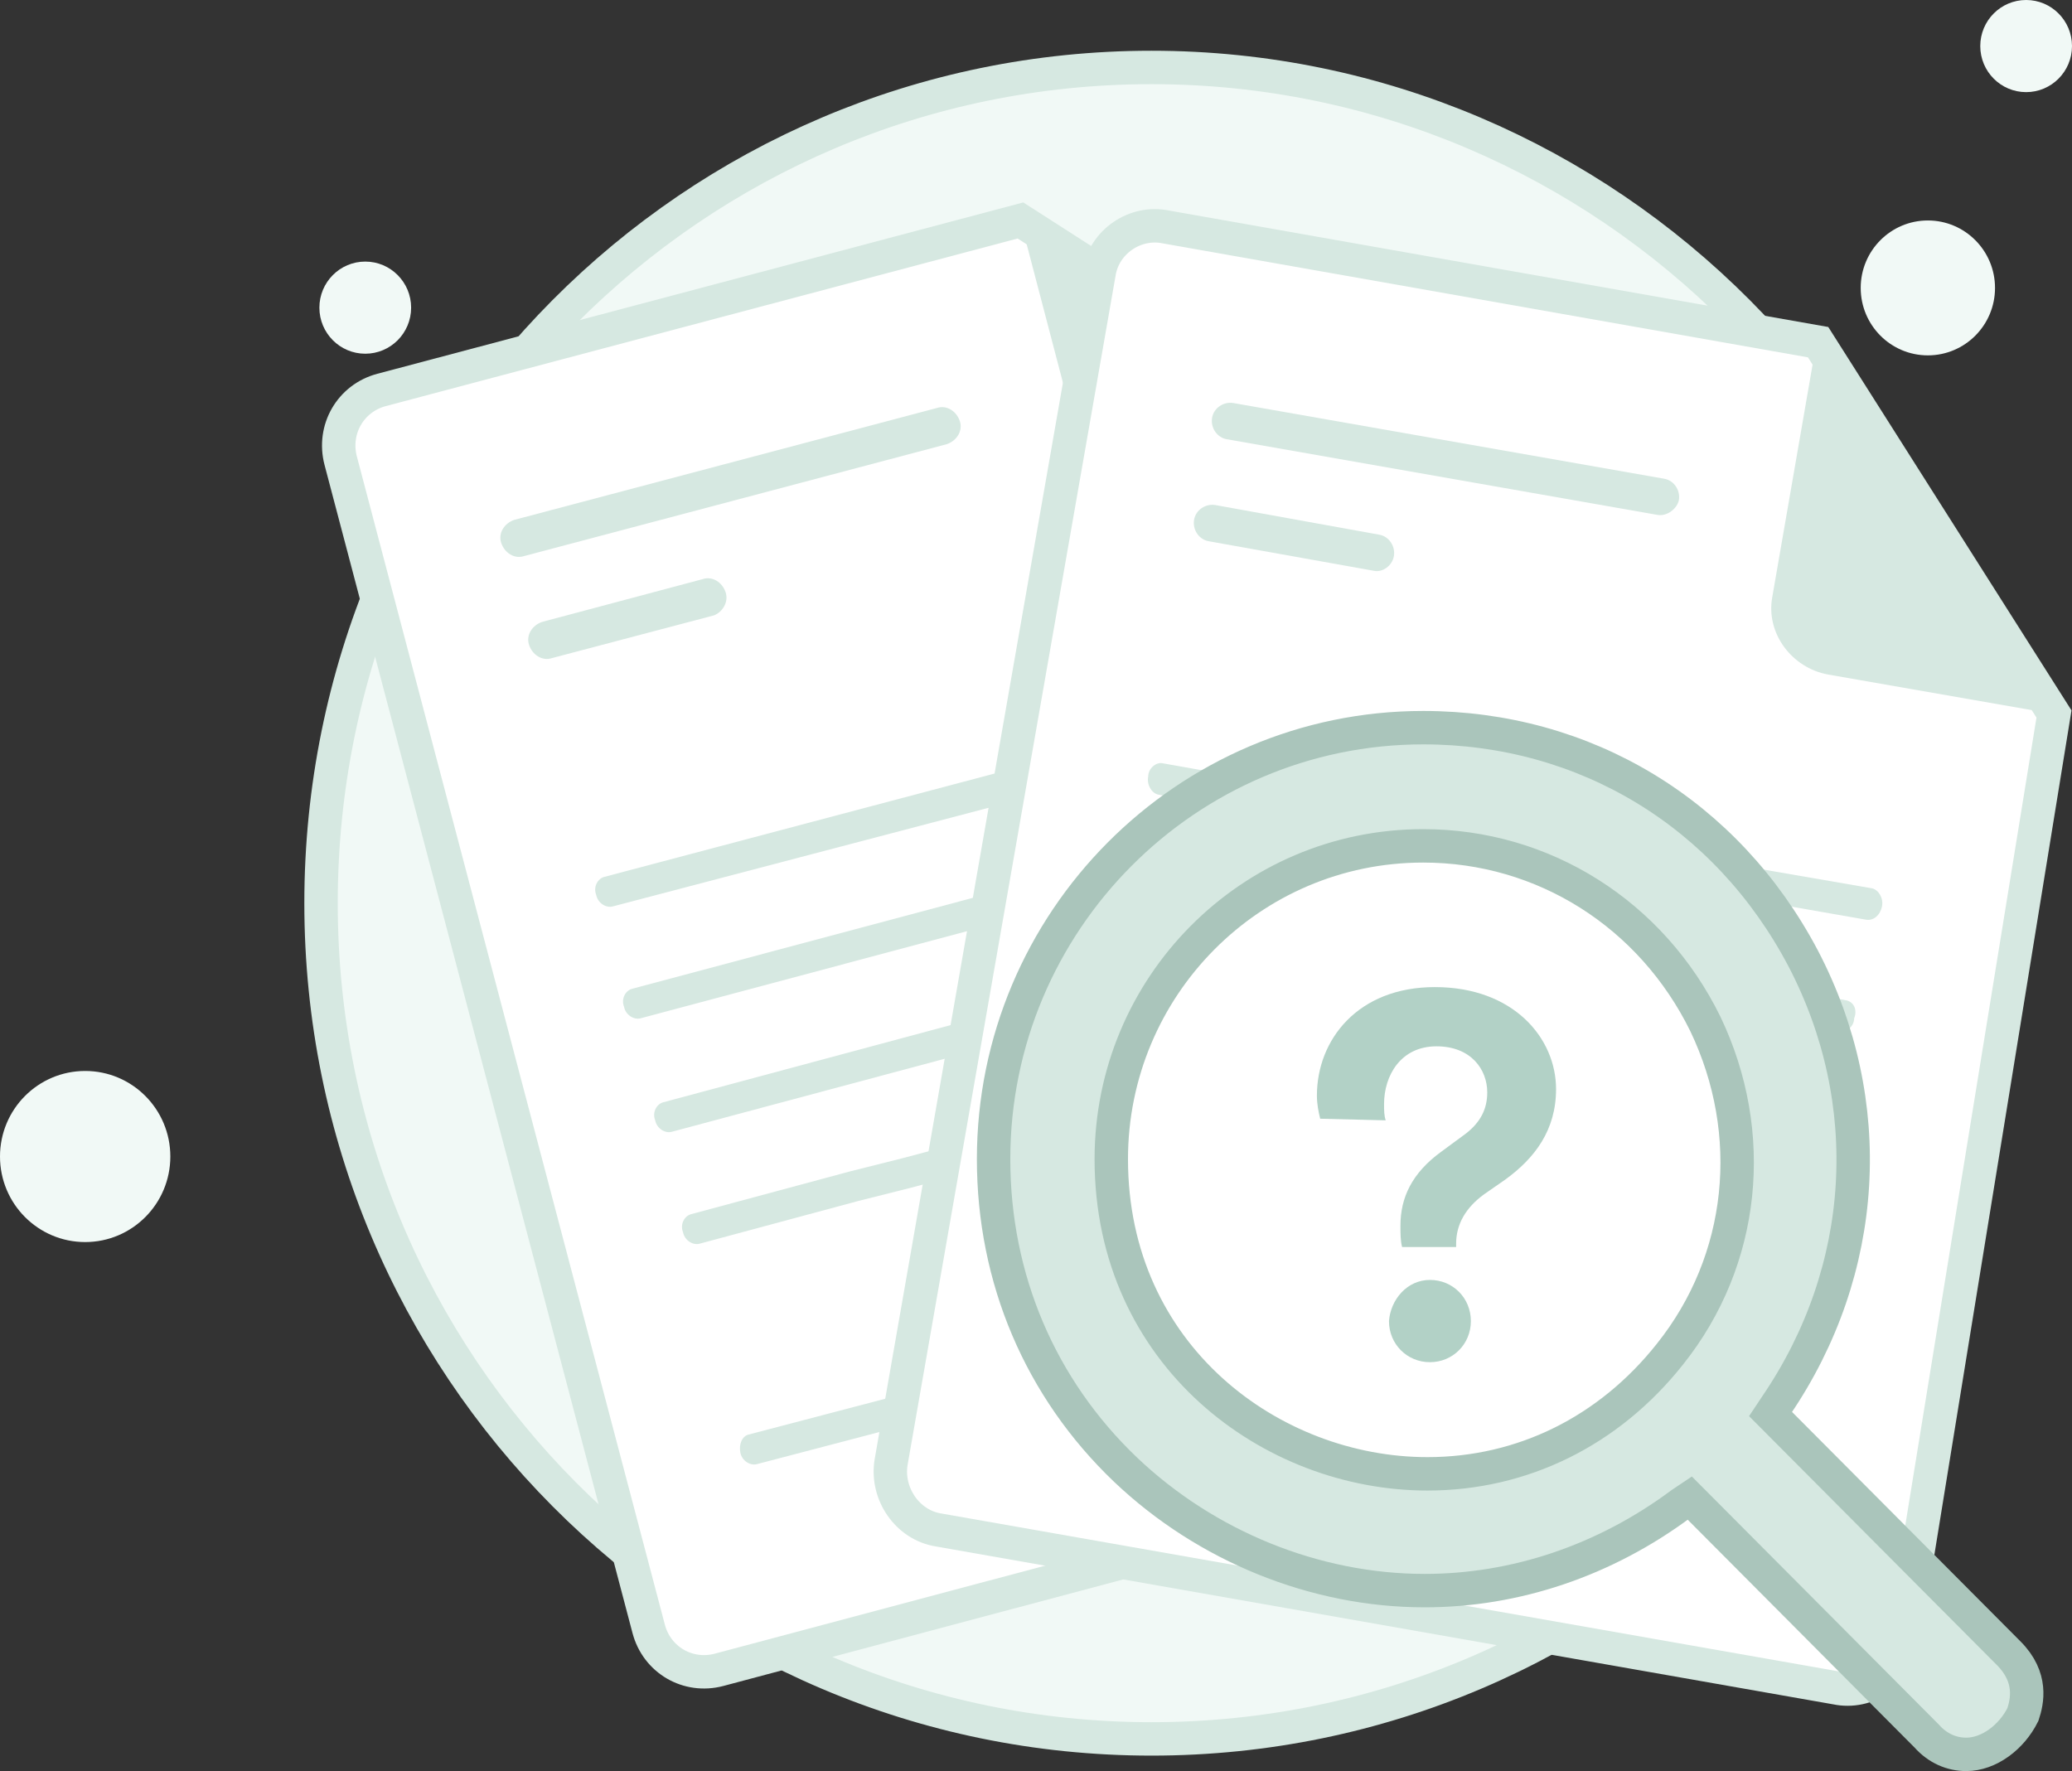 <svg width="124" height="106" viewBox="0 0 124 106" fill="none" xmlns="http://www.w3.org/2000/svg">
<rect x="0" y="0" width="124" height="106" fill="#333333" stroke="none"/>
<path d="M68.911 104.074C96.357 104.074 118.609 81.723 118.609 54.056C118.609 26.388 96.259 4.037 68.911 4.037C41.464 4.037 19.213 26.388 19.213 54.056C19.213 81.723 41.464 104.074 68.911 104.074Z" fill="#F1F9F6" stroke="#D6E8E1" stroke-width="2" stroke-miterlimit="10"/>
<path d="M115.374 21.269C117.594 21.269 119.393 19.462 119.393 17.232C119.393 15.003 117.594 13.195 115.374 13.195C113.154 13.195 111.355 15.003 111.355 17.232C111.355 19.462 113.154 21.269 115.374 21.269Z" fill="#F1F9F6"/>
<path d="M121.255 5.514C122.771 5.514 124 4.28 124 2.757C124 1.234 122.771 0 121.255 0C119.739 0 118.51 1.234 118.51 2.757C118.51 4.28 119.739 5.514 121.255 5.514Z" fill="#F1F9F6"/>
<path d="M21.859 21.17C23.375 21.17 24.604 19.936 24.604 18.413C24.604 16.891 23.375 15.656 21.859 15.656C20.343 15.656 19.114 16.891 19.114 18.413C19.114 19.936 20.343 21.17 21.859 21.17Z" fill="#F1F9F6"/>
<path d="M5.097 74.338C7.912 74.338 10.194 72.045 10.194 69.218C10.194 66.39 7.912 64.098 5.097 64.098C2.282 64.098 0 66.39 0 69.218C0 72.045 2.282 74.338 5.097 74.338Z" fill="#F1F9F6"/>
<path d="M83.32 27.472L98.318 81.626C98.808 83.497 97.73 85.368 95.867 85.86L43.032 99.94C41.17 100.432 39.308 99.349 38.818 97.478L20.389 27.571C19.899 25.7 20.977 23.829 22.84 23.337L61.069 13.195L83.32 27.472Z" fill="white" stroke="#D6E8E1" stroke-width="2" stroke-miterlimit="10"/>
<path d="M82.536 61.738L54.011 69.319L50.874 70.107L41.366 72.667C40.974 72.765 40.68 73.258 40.876 73.75C40.974 74.242 41.464 74.538 41.856 74.439L51.365 71.879L54.501 71.091L83.026 63.51C83.418 63.411 83.713 62.919 83.516 62.427C83.418 61.934 82.928 61.639 82.536 61.738Z" fill="#D6E8E1"/>
<path d="M80.674 55.041L70.087 57.798L66.46 58.782L39.7 65.97C39.308 66.068 39.014 66.561 39.21 67.053C39.308 67.545 39.798 67.841 40.19 67.742L67.048 60.554L70.675 59.57L81.262 56.813C81.654 56.715 81.948 56.222 81.752 55.73C81.556 55.336 81.066 54.942 80.674 55.041Z" fill="#D6E8E1"/>
<path d="M79.105 48.248L76.361 48.937L73.616 49.626L37.837 59.177C37.445 59.275 37.151 59.768 37.347 60.26C37.445 60.752 37.935 61.048 38.327 60.949L74.106 51.398L77.145 50.611L79.595 49.921C79.987 49.823 80.281 49.331 80.085 48.838C79.987 48.444 79.595 48.149 79.105 48.248Z" fill="#D6E8E1"/>
<path d="M62.539 83.104L60.579 83.596C60.187 83.694 59.697 83.399 59.599 82.907C59.5 82.414 59.697 81.922 60.089 81.824L62.049 81.331C62.441 81.233 62.931 81.528 63.029 82.021C63.127 82.611 62.931 83.005 62.539 83.104Z" fill="#D6E8E1"/>
<path d="M56.56 84.678L45.287 87.632C44.895 87.73 44.405 87.435 44.307 86.942C44.209 86.45 44.405 85.958 44.797 85.859L56.07 82.906C56.462 82.807 56.952 83.103 57.05 83.595C57.246 84.087 57.05 84.579 56.56 84.678Z" fill="#D6E8E1"/>
<path d="M77.733 41.453L68.813 43.816L66.656 44.407L36.171 52.48C35.779 52.579 35.485 53.071 35.681 53.564C35.779 54.056 36.269 54.351 36.661 54.253L67.048 46.277L69.205 45.687L78.027 43.324C78.517 43.225 78.713 42.733 78.615 42.142C78.615 41.748 78.125 41.354 77.733 41.453Z" fill="#D6E8E1"/>
<path d="M56.658 26.585L31.368 33.28C30.779 33.477 30.191 33.083 29.995 32.492C29.799 31.901 30.191 31.311 30.779 31.114L56.07 24.418C56.658 24.221 57.246 24.615 57.442 25.206C57.638 25.797 57.246 26.388 56.658 26.585Z" fill="#D6E8E1"/>
<path d="M42.739 36.827L33.034 39.387C32.446 39.584 31.858 39.19 31.662 38.599C31.466 38.008 31.858 37.417 32.446 37.221L42.052 34.661C42.641 34.464 43.229 34.858 43.425 35.448C43.621 36.039 43.229 36.63 42.739 36.827Z" fill="#D6E8E1"/>
<path d="M61.069 13.195L64.99 28.162C65.578 30.229 67.832 31.509 69.891 30.918L83.32 27.472" fill="#D6E8E1"/>
<path d="M122.922 42.732L113.904 98.264C113.609 100.135 111.747 101.415 109.885 101.021L56.168 91.569C54.305 91.273 53.031 89.403 53.325 87.532L65.774 16.344C66.068 14.473 67.93 13.193 69.793 13.587L108.806 20.479L122.922 42.732Z" fill="white" stroke="#D6E8E1" stroke-width="2" stroke-miterlimit="10"/>
<path d="M107.924 73.55L78.909 68.43L75.772 67.839L66.068 66.166C65.676 66.067 65.186 66.461 65.186 66.953C65.088 67.446 65.382 67.938 65.774 68.036L75.478 69.71L78.615 70.301L107.63 75.421C108.022 75.519 108.512 75.126 108.512 74.633C108.61 74.141 108.414 73.649 107.924 73.55Z" fill="#D6E8E1"/>
<path d="M109.1 66.757L98.318 64.886L94.691 64.197L67.342 59.373C66.95 59.274 66.46 59.668 66.46 60.16C66.362 60.653 66.656 61.145 67.048 61.243L94.397 66.068L98.023 66.757L108.806 68.628C109.198 68.727 109.688 68.333 109.688 67.84C109.786 67.348 109.492 66.856 109.1 66.757Z" fill="#D6E8E1"/>
<path d="M110.473 59.865L107.63 59.372L104.787 58.88L68.322 52.48C67.93 52.382 67.44 52.775 67.44 53.268C67.342 53.76 67.636 54.252 68.028 54.351L104.493 60.751L107.63 61.342L110.08 61.735C110.473 61.834 110.963 61.44 110.963 60.948C111.159 60.455 110.963 59.963 110.473 59.865Z" fill="#D6E8E1"/>
<path d="M80.87 84.578L78.909 84.282C78.517 84.184 78.223 83.692 78.321 83.199C78.419 82.707 78.811 82.313 79.203 82.412L81.164 82.707C81.556 82.805 81.85 83.298 81.752 83.79C81.654 84.381 81.262 84.578 80.87 84.578Z" fill="#D6E8E1"/>
<path d="M74.89 83.496L63.421 81.527C63.029 81.428 62.735 80.936 62.833 80.444C62.931 79.951 63.323 79.557 63.715 79.656L75.184 81.625C75.576 81.724 75.87 82.216 75.772 82.708C75.674 83.299 75.282 83.594 74.89 83.496Z" fill="#D6E8E1"/>
<path d="M112.041 53.168L102.925 51.593L100.67 51.199L69.597 45.685C69.205 45.587 68.715 45.98 68.715 46.473C68.617 46.965 68.911 47.457 69.303 47.556L100.376 53.07L102.631 53.464L111.649 55.039C112.139 55.137 112.531 54.744 112.629 54.251C112.727 53.759 112.433 53.267 112.041 53.168Z" fill="#D6E8E1"/>
<path d="M99.2 30.818L73.42 26.289C72.832 26.19 72.439 25.599 72.537 25.009C72.635 24.418 73.224 24.024 73.812 24.122L99.592 28.652C100.18 28.75 100.572 29.341 100.474 29.932C100.376 30.424 99.788 30.916 99.2 30.818Z" fill="#D6E8E1"/>
<path d="M82.242 34.166L72.342 32.394C71.753 32.296 71.361 31.705 71.459 31.114C71.557 30.523 72.145 30.13 72.734 30.228L82.536 32C83.124 32.099 83.516 32.69 83.418 33.28C83.32 33.871 82.732 34.265 82.242 34.166Z" fill="#D6E8E1"/>
<path d="M108.708 20.48L106.061 35.742C105.669 37.908 107.238 39.976 109.394 40.37L122.922 42.733" fill="#D6E8E1"/>
<path d="M85.967 93.047C98.039 93.047 107.826 83.216 107.826 71.09C107.826 58.963 98.039 49.133 85.967 49.133C73.894 49.133 64.107 58.963 64.107 71.09C64.107 83.216 73.894 93.047 85.967 93.047Z" fill="white"/>
<path d="M117.668 105C116.82 105 115.971 104.659 115.293 103.892L101.123 89.659L100.614 90C96.032 93.409 90.687 95.199 85.256 95.199C78.723 95.199 72.19 92.557 67.353 87.954C62.262 83.096 59.462 76.534 59.462 69.375C59.462 55.142 71.002 43.551 85.171 43.551C94.844 43.551 103.329 48.664 107.911 57.358C112.408 65.966 111.814 76.022 106.299 84.119L105.959 84.63L120.214 98.949C121.656 100.397 121.317 101.846 121.062 102.613C120.384 103.977 119.026 105 117.668 105ZM85.171 50.625C74.82 50.625 66.505 59.062 66.505 69.375C66.505 81.136 76.093 88.21 85.426 88.21C91.111 88.21 96.287 85.653 99.935 81.051C104.432 75.426 105.196 67.841 102.056 61.278C98.832 54.716 92.384 50.625 85.171 50.625Z" fill="#D6E8E1" stroke="#AAC5BB" stroke-width="2" stroke-miterlimit="10"/>
<path d="M83.908 74.635C83.81 74.241 83.81 73.847 83.81 73.355C83.81 71.681 84.496 70.204 86.261 68.924L87.731 67.841C88.613 67.152 89.005 66.364 89.005 65.38C89.005 64.001 88.025 62.623 85.967 62.623C83.81 62.623 82.83 64.395 82.83 66.069C82.83 66.463 82.83 66.758 82.928 67.053L79.007 66.955C78.909 66.561 78.811 66.069 78.811 65.577C78.811 62.229 81.262 59.078 85.869 59.078C90.574 59.078 93.123 62.13 93.123 65.183C93.123 67.644 91.848 69.318 90.084 70.598L88.809 71.484C87.731 72.272 87.143 73.257 87.143 74.438V74.635H83.908ZM85.575 76.604C86.947 76.604 88.025 77.687 88.025 79.066C88.025 80.444 86.947 81.527 85.575 81.527C84.202 81.527 83.124 80.444 83.124 79.066C83.222 77.786 84.202 76.604 85.575 76.604Z" fill="#B2D1C6"/>
</svg>
